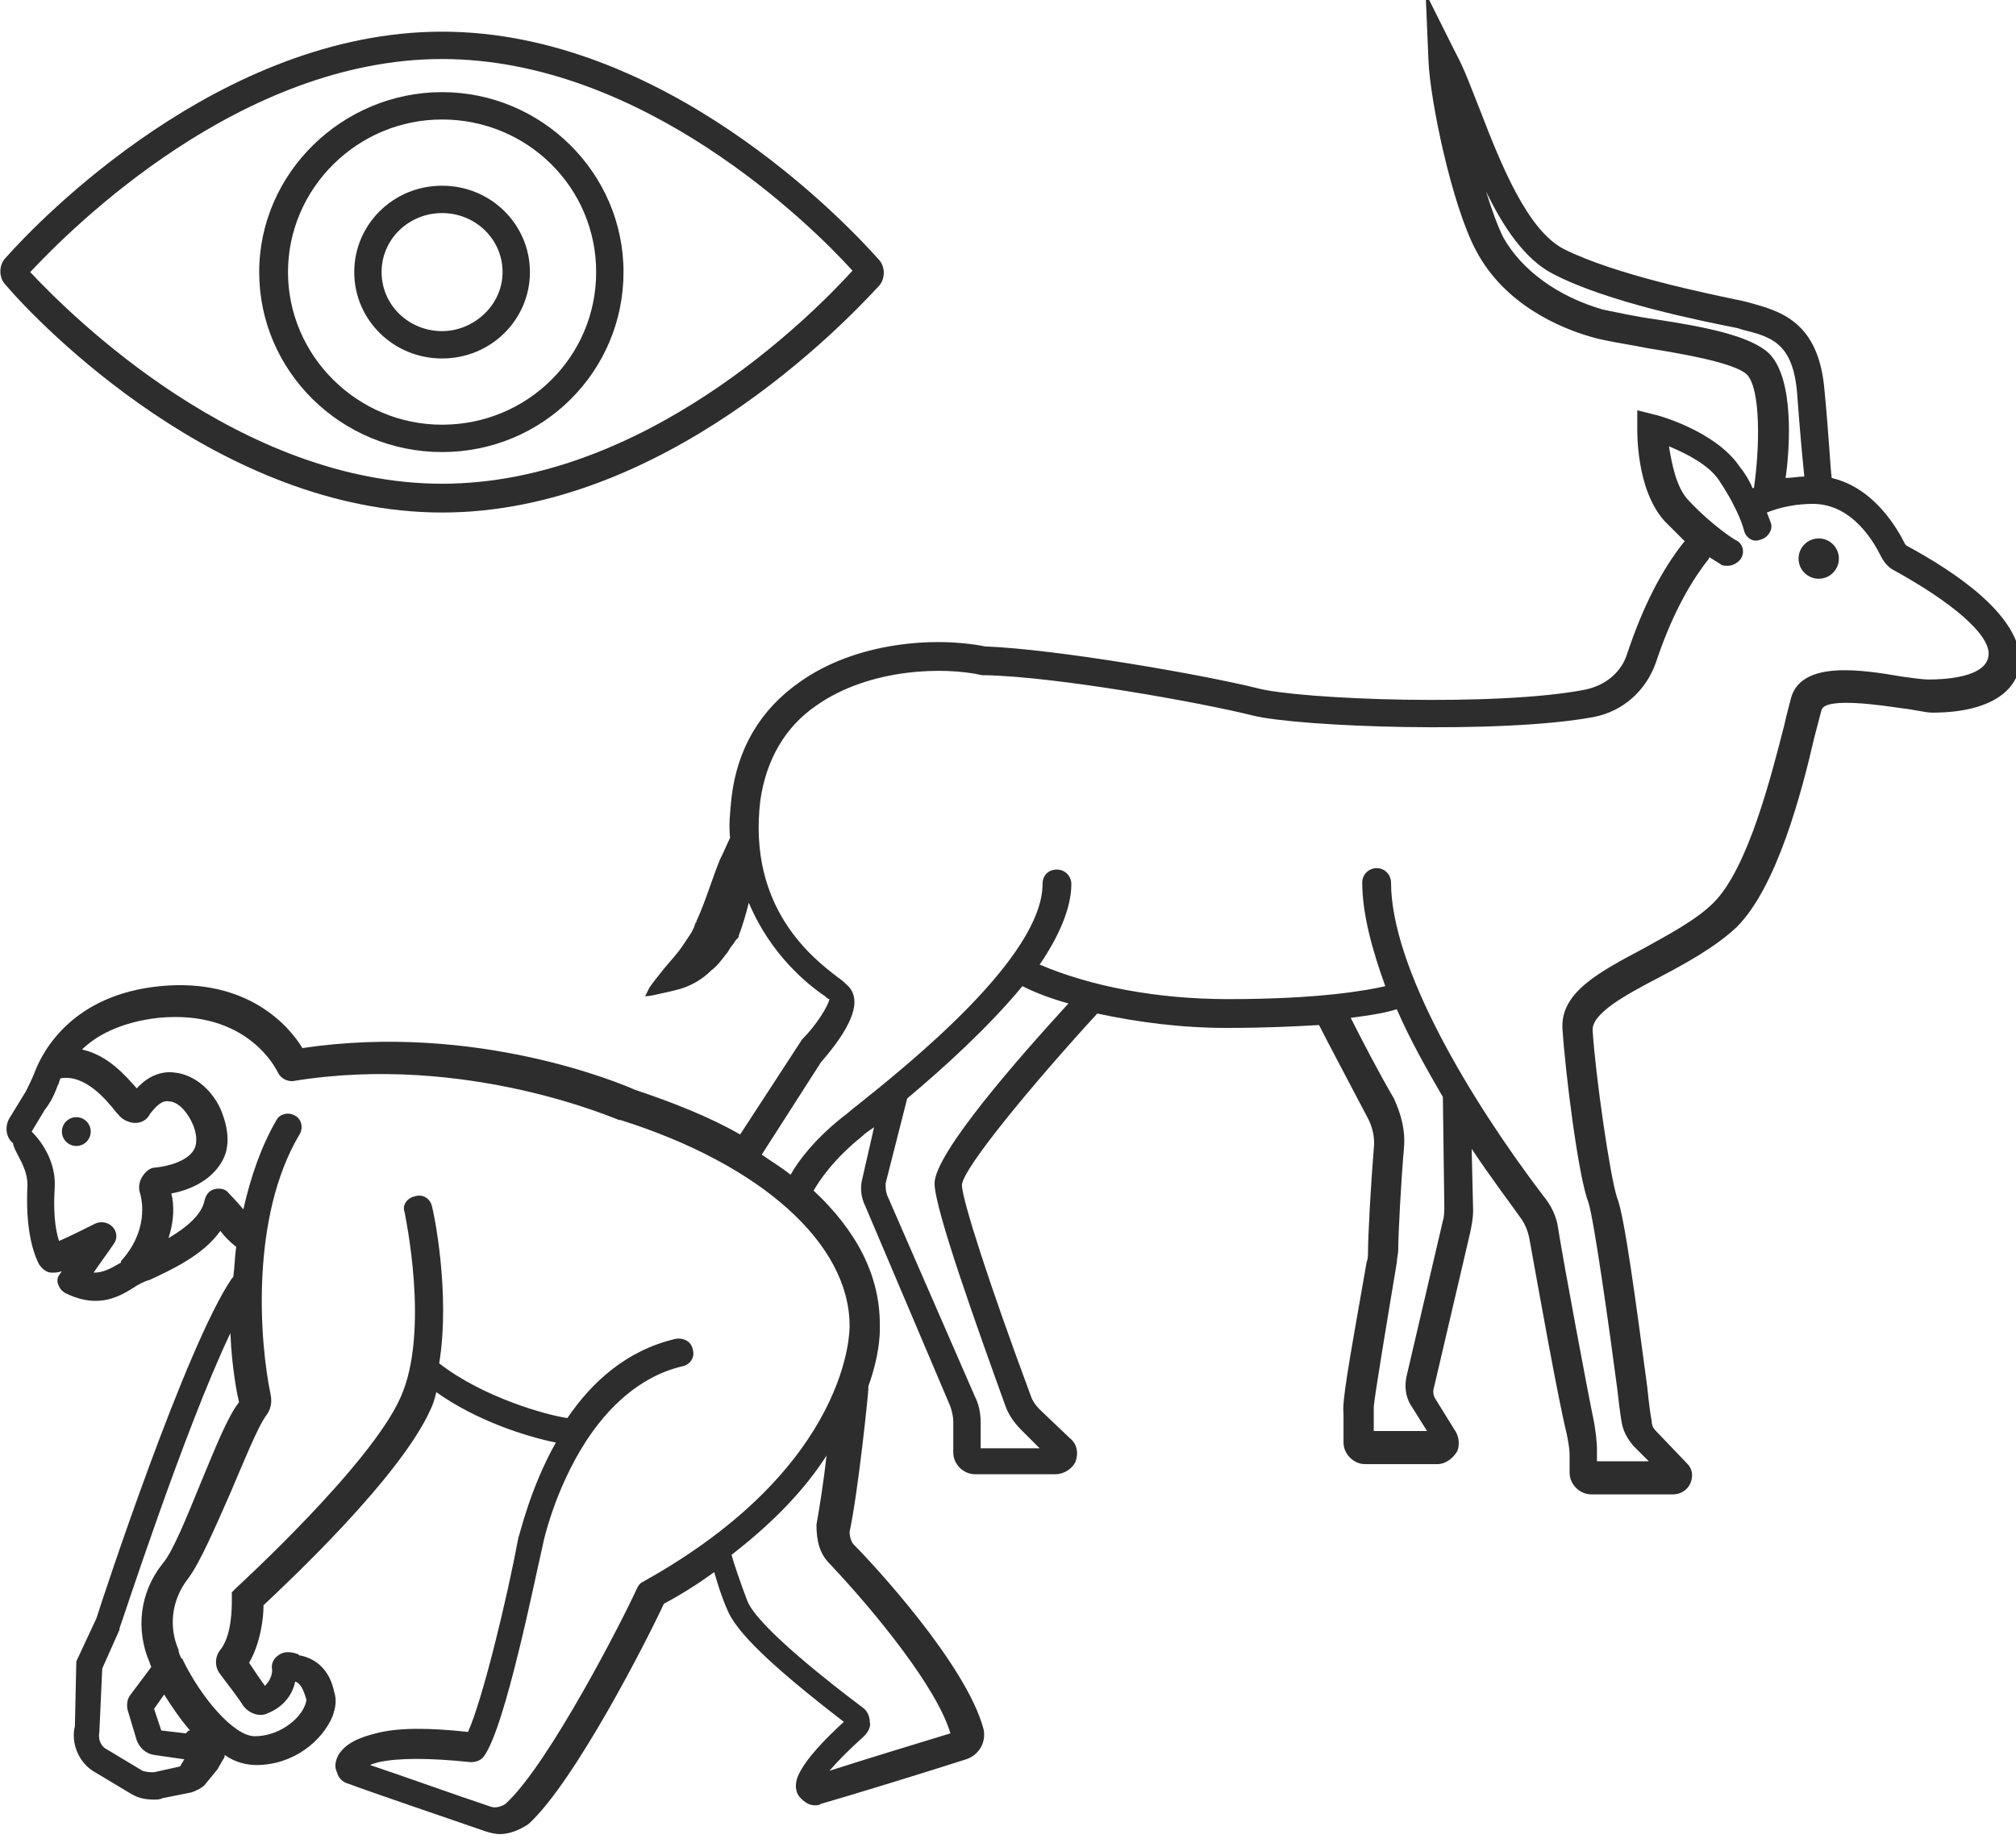 <?xml version="1.0" encoding="utf-8"?>
<!-- Generator: Adobe Illustrator 18.1.0, SVG Export Plug-In . SVG Version: 6.00 Build 0)  -->
<svg version="1.1" baseProfile="tiny" id="Layer_1" xmlns="http://www.w3.org/2000/svg" xmlns:xlink="http://www.w3.org/1999/xlink"
	 x="0px" y="0px" viewBox="0 0 140 128" xml:space="preserve">
<g>
	<path fill="#2D2D2D" d="M30.7,35.6c15.4,0,27.9-13.1,30.3-15.7c0.5-0.5,0.5-1.4,0-1.9C58.6,15.3,46.1,2.2,30.7,2.2
		S2.7,15.3,0.4,17.9c-0.5,0.5-0.5,1.4,0,1.9C2.7,22.5,15.3,35.6,30.7,35.6z M30.7,4.1c14,0,25.7,11.6,28.5,14.7
		C56.3,22,44.7,33.6,30.7,33.6C16.7,33.6,5,22,2.1,18.9C5,15.8,16.7,4.1,30.7,4.1z"/>
	<path fill="#2D2D2D" d="M30.7,31.4c7,0,12.6-5.6,12.6-12.5S37.6,6.4,30.7,6.4S18,12,18,18.9S23.7,31.4,30.7,31.4z M30.7,8.3
		c5.9,0,10.7,4.7,10.7,10.6s-4.8,10.6-10.7,10.6S20,24.7,20,18.9S24.8,8.3,30.7,8.3z"/>
	<path fill="#2D2D2D" d="M30.7,24.9c3.4,0,6.1-2.7,6.1-6s-2.7-6-6.1-6s-6.1,2.7-6.1,6S27.3,24.9,30.7,24.9z M30.7,14.8
		c2.3,0,4.2,1.8,4.2,4.1S32.9,23,30.7,23c-2.3,0-4.2-1.8-4.2-4.1S28.4,14.8,30.7,14.8z"/>
	<ellipse fill="#2D2D2D" cx="126.3" cy="38.8" rx="1.4" ry="1.4"/>
	<path fill="#2D2D2D" d="M132.4,37.9c0,0-0.1-0.1-0.1-0.1c-0.5-1-2.1-3.9-5.1-4.6c-0.1-0.8-0.2-3-0.5-6.1c-0.4-4.8-3.1-5.5-5.3-6.1
		l-0.4-0.1c-2.4-0.5-8.8-1.8-12.4-3.6c-2.5-1.3-4.3-5.7-5.8-9.6c-0.6-1.5-1.1-2.9-1.7-4l-2.1-4.2l0.2,4.7c0.1,2.7,1.6,10,3.3,13.2
		c2,3.8,5.9,5.4,8,6c1,0.3,2.5,0.5,4,0.8c2.5,0.4,5.9,1,6.8,1.8c1,1,0.9,5.2,0.5,7.9c0,0-0.1,0-0.1,0c-0.2-0.5-0.5-1-0.9-1.5
		c-1.7-2.5-5.8-3.6-5.9-3.6l-1.2-0.3l0,1.2c0,0.2-0.1,4.3,1.9,6.5c0.5,0.5,1,1,1.4,1.4c0,0-0.1,0.1-0.1,0.1
		c-1.5,1.9-2.8,4.4-3.9,7.7c-0.4,1.3-1.5,2.2-2.9,2.5c-6.1,1.2-19.8,0.7-22.8-0.1c-3.6-0.9-13.8-2.7-18.9-2.9
		c-3.5-0.7-9-0.3-12.9,2.5c-2.7,1.9-4.3,4.6-4.7,8c-0.1,1-0.2,1.9-0.1,2.8c0,0,0,0,0,0c-0.2,0.4-0.4,0.9-0.7,1.5
		c-0.5,1.2-1,2.9-1.6,4.2c0,0-0.1,0.1,0,0.1l-0.1,0.1l-0.1,0.3l-0.2,0.4c-0.2,0.3-0.4,0.6-0.6,0.9c-0.4,0.6-0.9,1.1-1.3,1.6
		c-0.4,0.5-0.8,1-1,1.3c-0.2,0.4-0.3,0.6-0.3,0.6s0.3,0,0.7-0.1c0.4-0.1,1-0.2,1.7-0.4c0.7-0.2,1.5-0.6,2.2-1.3
		c0.4-0.3,0.7-0.7,1-1.1c0.2-0.2,0.3-0.5,0.5-0.7l0.2-0.3l0.1-0.1c0.1-0.1,0.1-0.1,0.1-0.2c0.3-0.8,0.5-1.5,0.7-2.3
		c1.5,3.6,4.1,5.7,5.3,6.5c0.1,0.1,0.2,0.2,0.3,0.2c-0.1,0.5-0.9,1.8-1.9,2.8l-4.3,6.6c-2.1-1.2-4.6-2.2-7.3-3.1
		c-0.9-0.4-11-4.7-23.1-2.9c-0.9-1.5-3.8-4.9-9.9-4.3c-6,0.6-8.1,4.4-8.7,6c-0.2,0.5-0.4,0.9-0.6,1.3l-1.1,1.8
		c-0.4,0.6-0.3,1.4,0.2,1.8C1,80.1,2,81.1,1.9,82.5c-0.1,2.3,0.2,4.1,0.8,5.3c0.2,0.3,0.5,0.6,0.9,0.6c0.2,0,0.4,0,0.7-0.1
		C3.9,88.8,4,88.9,4,89.1c0.1,0.3,0.2,0.5,0.5,0.7C6.9,91,8.4,90,9.5,89.3c0.2-0.1,0.5-0.3,0.9-0.4c1.5-0.7,3.7-1.7,4.9-3.4
		c0.3,0.4,0.7,0.8,1.1,1.1c-0.1,0.7-0.1,1.4-0.2,2.1c0,0-0.1,0.1-0.1,0.1c-3.2,4.7-9,22.3-9.4,23.6l-1.4,3l-0.1,4.5
		c-0.3,1.2,0.3,2.6,1.4,3.2l2.5,1.5c0.5,0.3,1,0.4,1.6,0.4c0.2,0,0.4,0,0.6-0.1l2-0.4c0.3-0.1,0.7-0.3,0.9-0.5l0.9-1.1l0.4-0.7
		c0.1-0.1,0.1-0.2,0.1-0.3c0.7,0.5,1.5,0.7,2.2,0.7c2.6,0,4.6-1.7,5.3-3.4c0.2-0.6,0.3-1.1,0.1-1.7c-0.1-0.5-0.5-2.1-2.3-2.5
		c-0.1,0-0.1,0-0.2-0.1c-0.3-0.1-0.9-0.3-1.4,0.1c-0.3,0.2-0.5,0.6-0.4,1c0,0.4-0.2,0.8-0.5,1.1c-0.3-0.4-0.7-1-1.1-1.6
		c0.8-1.4,1-3.1,1-4c1.7-1.6,9.5-8.9,11.6-13.6c0.2-0.4,0.3-0.8,0.4-1.2c2.8,2,6.3,3.1,8.3,3.5c-1.8,3.2-2.5,6.4-2.6,6.6
		c-0.8,4.3-2.5,11.3-3.5,13.5c-2.8-0.3-4.9-0.3-6.4,0.1c-1.2,0.3-2.1,0.7-2.6,1.5c-0.2,0.4-0.3,0.8-0.1,1.2c0.1,0.4,0.4,0.7,0.8,0.8
		c1.6,0.6,6.6,2.3,9.5,3.3c0.3,0.1,0.7,0.2,1,0.2c0.7,0,1.4-0.3,2-0.7c3.2-2.9,8.3-12.9,9.4-15.3c1.3-0.7,2.4-1.4,3.5-2.2
		c0.2,0.7,0.5,1.7,0.9,2.6c0.6,1.5,2.9,3.8,8.1,7.8c-1.2,1.1-2.7,2.6-3.2,3.8c-0.2,0.5-0.2,1.1,0.2,1.5c0.3,0.3,0.6,0.5,1,0.5
		c0.1,0,0.3,0,0.4-0.1c2.1-0.6,7.3-2.2,10.1-3.1c0.9-0.3,1.4-1.2,1.2-2.1c-1.2-4.5-7.7-11.5-9-12.8c-0.2-0.2-0.3-0.6-0.3-0.9
		c0.6-2.8,1.3-9.6,1.3-9.9c0-0.1,0-0.1,0-0.2c0.9-2.5,0.8-4.1,0.8-4.3c0-3.4-1.6-6.5-4.6-9.3c0.4-0.7,1.4-2.2,3.4-3.8
		c0.2-0.2,0.5-0.4,0.8-0.6l-0.8,3.5c-0.2,0.7-0.1,1.4,0.2,2L66,97.7c0.1,0.3,0.2,0.7,0.2,1v2.2c0,0.8,0.7,1.5,1.5,1.5h5.6
		c0.6,0,1.2-0.4,1.4-0.9c0.2-0.6,0.1-1.2-0.4-1.6l-2.1-2c-0.3-0.3-0.5-0.6-0.6-0.9c-2.9-7.8-4.8-13.7-4.8-14.7
		c0.1-1.2,5-7.1,9.4-11.9c2.8,0.6,5.8,1,9,1c2.6,0,4.7-0.1,6.4-0.2c0.5,1,2.2,4.2,3.3,6.3c0.4,0.7,0.6,1.5,0.5,2.3
		c-0.2,2.4-0.4,6.1-0.4,7.2c0,0.2,0,0.4-0.1,0.7c-1.3,7.4-1.7,9.6-1.6,10.5l0,2c0,0.8,0.7,1.5,1.5,1.5h5c0.6,0,1.1-0.4,1.4-0.9
		c0.2-0.5,0.1-1.1-0.2-1.5l-1.3-2.1c-0.2-0.3-0.2-0.6-0.1-0.9l2.5-10.7c0.1-0.5,0.2-1,0.2-1.5l-0.1-4.3c1.4,2.1,2.7,3.8,3.4,4.8
		c0.3,0.4,0.5,0.9,0.6,1.4c0.6,3.3,2,11.2,2.6,13.6c0.1,0.5,0.2,1,0.2,1.5v1.2c0,0.8,0.7,1.5,1.5,1.5h5.7c0.5,0,1-0.3,1.2-0.8
		c0.2-0.5,0.1-1-0.2-1.3l-2.2-2.3c-0.2-0.2-0.3-0.4-0.3-0.7c-0.1-0.5-0.2-1.3-0.3-2.3c-0.8-6-1.6-12-2.1-13.2
		c-0.5-1.5-1.5-8.5-1.7-11.6c-0.1-1.2,2.3-2.5,4.6-3.7c1.9-1,3.9-2.1,5.4-3.5c2.8-2.8,4.5-9.3,5.4-13.2c0.2-0.8,0.4-1.5,0.5-1.9
		c0.3-0.9,4.2-0.3,5.6-0.1c0.9,0.1,1.6,0.3,2.1,0.3c3.8,0,6.1-1.4,6.1-3.8C140,42.6,135.9,39.8,132.4,37.9z M122.9,24.6
		c-1.3-1.3-4.6-1.9-7.8-2.4c-1.5-0.2-2.8-0.5-3.8-0.7c-3.1-0.9-5.6-2.7-6.9-5c-0.4-0.8-0.8-1.9-1.2-3.2c1.2,2.5,2.7,4.7,4.6,5.7
		c3.8,2,10.4,3.3,12.9,3.8l0.3,0.1c2,0.5,3.5,0.9,3.8,4.4c0.2,2.8,0.4,4.8,0.5,5.8c-0.4,0-0.9,0.1-1.3,0.1
		C124.3,31.1,124.6,26.4,122.9,24.6z M6.5,88.4c0.4-0.6,1-1.4,1.4-2c0.3-0.4,0.2-0.9-0.1-1.2c-0.3-0.3-0.8-0.4-1.2-0.2
		c-0.8,0.4-1.8,0.9-2.5,1.2c-0.3-0.9-0.4-2.2-0.3-3.7c0.1-1.8-0.9-3.2-1.6-3.9l0.9-1.5C3.5,76.6,3.8,76,4,75.4
		c0.1-0.1,0.1-0.3,0.2-0.5c1.7-0.3,3.2,1.5,3.9,2.4l0.1,0.1c0.3,0.4,0.8,0.6,1.2,0.6c0.4,0,0.8-0.2,1-0.6c0.3-0.4,0.8-1,1.3-0.9
		c0.6,0,1.2,0.6,1.6,1.4c0.4,0.8,0.4,1.5,0.2,1.9c-0.4,0.8-1.7,1.2-2.7,1.3c-0.4,0-0.7,0.3-0.9,0.6c-0.2,0.3-0.3,0.7-0.2,1.1
		c0.2,0.6,0.6,2.7-1.3,4.8c0,0,0,0,0,0.1C7.7,88.1,7.2,88.4,6.5,88.4z M12.5,122.7l-1.8,0.4c-0.3,0-0.5,0-0.8-0.1l-2.5-1.5
		c-0.4-0.2-0.6-0.7-0.5-1.2l0.2-4.4l1.2-2.7l0-0.1c0.1-0.2,4.5-13.8,7.7-20.5c0.1,2.5,0.5,4.4,0.6,4.8c-0.8,1-1.7,3.3-2.7,5.7
		c-0.9,2.2-1.9,4.7-2.6,5.5c-1.6,2-1.9,4.6-0.9,6.9c0,0.1,0.1,0.2,0.1,0.3L9,117.8L8.9,118c-0.1,0.3-0.1,0.6,0,0.9l0.6,2
		c0.2,0.5,0.6,0.9,1.2,1l2.1,0.3c0,0,0,0,0,0L12.5,122.7z M12.9,120.4l-1.7-0.2l-0.5-1.5l0.7-1c0.5,0.8,1.1,1.7,1.8,2.5
		c0,0-0.1,0-0.1,0L12.9,120.4z M57.6,108.6c3.3,3.5,7.5,8.7,8.4,11.8c-2.3,0.7-5.9,1.8-8.4,2.6c0.6-0.7,1.4-1.5,2.4-2.4
		c0.3-0.3,0.5-0.7,0.4-1c0-0.4-0.2-0.8-0.5-1c-2-1.5-7.3-5.6-8-7.4c-0.5-1.3-0.9-2.5-1.1-3.2c3.1-2.4,5.2-4.7,6.6-6.9
		c-0.2,1.8-0.5,3.7-0.7,4.8C56.7,107,56.9,107.9,57.6,108.6z M59,92.1c0,0.1,0.2,9.7-14.4,17.8c-0.2,0.1-0.3,0.3-0.4,0.5
		c-0.8,1.8-6.1,12.2-9.1,14.9c-0.3,0.2-0.7,0.3-1,0.2c-2.4-0.8-6.3-2.2-8.4-2.9c0.2-0.1,0.3-0.1,0.6-0.2c1.4-0.3,3.5-0.3,6.4,0
		c0.3,0,0.7-0.1,0.9-0.4c1.5-2,3.6-12.6,4.1-14.7c0-0.1,0.8-3.8,3-7.2c0,0,0,0,0,0c0,0,0,0,0,0c1.5-2.3,3.7-4.5,6.7-5.2
		c0.5-0.1,0.9-0.6,0.7-1.2c-0.1-0.5-0.6-0.8-1.2-0.7c-3.4,0.8-5.8,3-7.5,5.5c-1.4-0.2-5.8-1.4-8.9-3.8c0.8-4.9-0.4-10.6-0.5-10.9
		c-0.1-0.5-0.6-0.9-1.2-0.7c-0.5,0.1-0.9,0.6-0.7,1.1c0,0.1,1.8,8.3-0.3,12.9c-2.1,4.7-11.3,13.1-11.4,13.2l-0.3,0.3l0,0.5
		c0,0.6,0,2.5-0.8,3.5c-0.4,0.5-0.4,1.2,0,1.7c0.6,0.8,1.3,1.7,1.6,2.2c0.4,0.5,1.1,0.8,1.7,0.5c1-0.4,1.7-1.2,1.9-2.2
		c0.3,0.1,0.5,0.4,0.7,1c0.1,0.3,0.1,0.3,0,0.6c-0.4,1.1-1.9,2.2-3.5,2.2c-1.5,0-3.8-2.8-5-5.3c0,0,0-0.1-0.1-0.1
		c-0.1-0.2-0.2-0.4-0.2-0.6c-0.7-1.6-0.5-3.5,0.7-5c0.8-1.1,1.8-3.4,2.9-5.9c0.9-2.1,1.9-4.6,2.5-5.4c0.3-0.4,0.4-0.9,0.3-1.4
		c-0.8-3.8-1.4-12.4,2-18.1c0.3-0.5,0.1-1.1-0.3-1.3c-0.5-0.3-1.1-0.1-1.3,0.3c-1.1,1.9-1.8,4-2.3,6.2c-0.5-0.6-1-1.1-1-1.1
		c-0.2-0.3-0.6-0.4-1-0.3c-0.4,0.1-0.6,0.4-0.7,0.8c-0.2,1-1.3,1.9-2.5,2.6c0.4-1.2,0.4-2.3,0.2-3.1c1.1-0.2,2.7-0.8,3.5-2.2
		c0.6-1,0.5-2.3-0.1-3.7c-0.7-1.5-2-2.4-3.2-2.5c-0.7-0.1-1.7,0.1-2.6,1.1c-0.8-0.9-2-2.3-3.8-2.7C6.6,72,8.3,71,11,70.7
		c6.2-0.6,8.2,3.6,8.3,3.8c0.2,0.4,0.6,0.6,1,0.6c12.1-2,22.6,2.7,22.7,2.7c0,0,0.1,0,0.1,0C52.9,80.9,59,86.4,59,92.1z M64.9,82.2
		c0,1.8,3.1,10.4,4.9,15.4c0.2,0.6,0.6,1.2,1.1,1.7l1.3,1.3h-4.1v-1.8c0-0.6-0.1-1.2-0.4-1.8L61.6,83c-0.1-0.3-0.1-0.5-0.1-0.8
		l1.5-5.9c2.5-2.1,5.6-4.9,8-7.8c1,0.5,2.1,0.9,3.2,1.2C70.9,73.3,64.9,80.1,64.9,82.2z M100.3,83.8c0,0.3,0,0.7-0.1,1l-2.5,10.7
		c-0.2,0.8-0.1,1.6,0.4,2.3l1,1.6h-3.7v-1.7c0.1-1,0.9-5.8,1.6-10c0-0.3,0.1-0.6,0.1-0.9c0-1.1,0.2-4.8,0.4-7.1
		c0.1-1.2-0.2-2.3-0.7-3.4c-1-1.7-2.3-4.2-3-5.6c1.6-0.2,2.6-0.4,3.2-0.6c0.9,2.1,2.1,4.2,3.2,6.1c0,0,0,0.1,0,0.1L100.3,83.8z
		 M133.9,47.2c-0.3,0-1.1-0.1-1.8-0.2c-2.9-0.5-6.9-1.1-7.7,1.4c-0.1,0.4-0.3,1.1-0.5,2c-0.9,3.5-2.5,9.9-4.9,12.3
		c-1.2,1.2-3.1,2.2-4.9,3.2c-3,1.6-5.7,3-5.6,5.5c0.2,3.1,1.1,10.3,1.8,12.1c0.4,1.2,1.5,9.1,2,12.9c0.1,0.9,0.2,1.7,0.3,2.3
		c0.1,0.7,0.4,1.2,0.8,1.7l1.1,1.1h-3.6v-0.8c0-0.6-0.1-1.3-0.2-1.9c-0.5-2.4-2.1-11-2.5-13.5c-0.1-0.8-0.5-1.6-1-2.2
		c-5.1-6.7-10.6-15.9-10.6-21.8c0-0.5-0.4-1-1-1c-0.5,0-1,0.4-1,1c0,2.2,0.7,4.7,1.6,7.2c-1.3,0.3-4.6,0.9-10.9,0.9
		c-5,0-9.6-0.9-13.1-2.4c1.3-1.9,2.2-3.9,2.2-5.6c0-0.5-0.4-1-1-1s-1,0.4-1,1c0,5.1-9.4,12.6-12.9,15.4c-0.4,0.3-0.7,0.6-1,0.8
		c-2,1.6-3.1,3.1-3.6,4c-0.6-0.5-1.3-0.9-2-1.4l4.1-6.4c1.3-1.5,3.3-4.1,1.8-5.4c-0.1-0.1-0.3-0.3-0.6-0.5
		c-1.7-1.3-6.3-4.8-5.4-12.3c0.4-2.8,1.7-5.1,3.9-6.6c3.7-2.6,8.9-2.7,11.5-2.1l0.2,0c5,0.1,15,1.9,18.6,2.8
		c3.2,0.8,17.3,1.3,23.7,0.1c2-0.4,3.6-1.8,4.3-3.8c1-3,2.2-5.3,3.6-7.1c0,0,0.1-0.1,0.1-0.2c0.5,0.3,0.8,0.5,0.8,0.5
		c0.1,0.1,0.3,0.1,0.5,0.1c0.3,0,0.7-0.2,0.9-0.5c0.3-0.5,0.1-1.1-0.4-1.3c0,0-1.5-0.9-3.2-2.7c-0.9-0.9-1.2-2.6-1.4-3.8
		c1.2,0.5,2.8,1.3,3.5,2.4c1.4,2.1,1.7,3.4,1.7,3.4c0.1,0.5,0.6,0.9,1.1,0.7c0.5-0.1,0.9-0.6,0.8-1.1c0,0-0.1-0.3-0.3-0.8
		c1-0.4,2.1-0.6,3.2-0.6c2.8,0,4.3,2.8,4.7,3.6c0.2,0.4,0.5,0.8,0.9,1c4,2.2,6.6,4.4,6.6,5.8C138.1,47.1,134.9,47.2,133.9,47.2z"/>
	<ellipse fill="#2D2D2D" cx="5.3" cy="78.6" rx="1" ry="1"/>
</g>
</svg>
